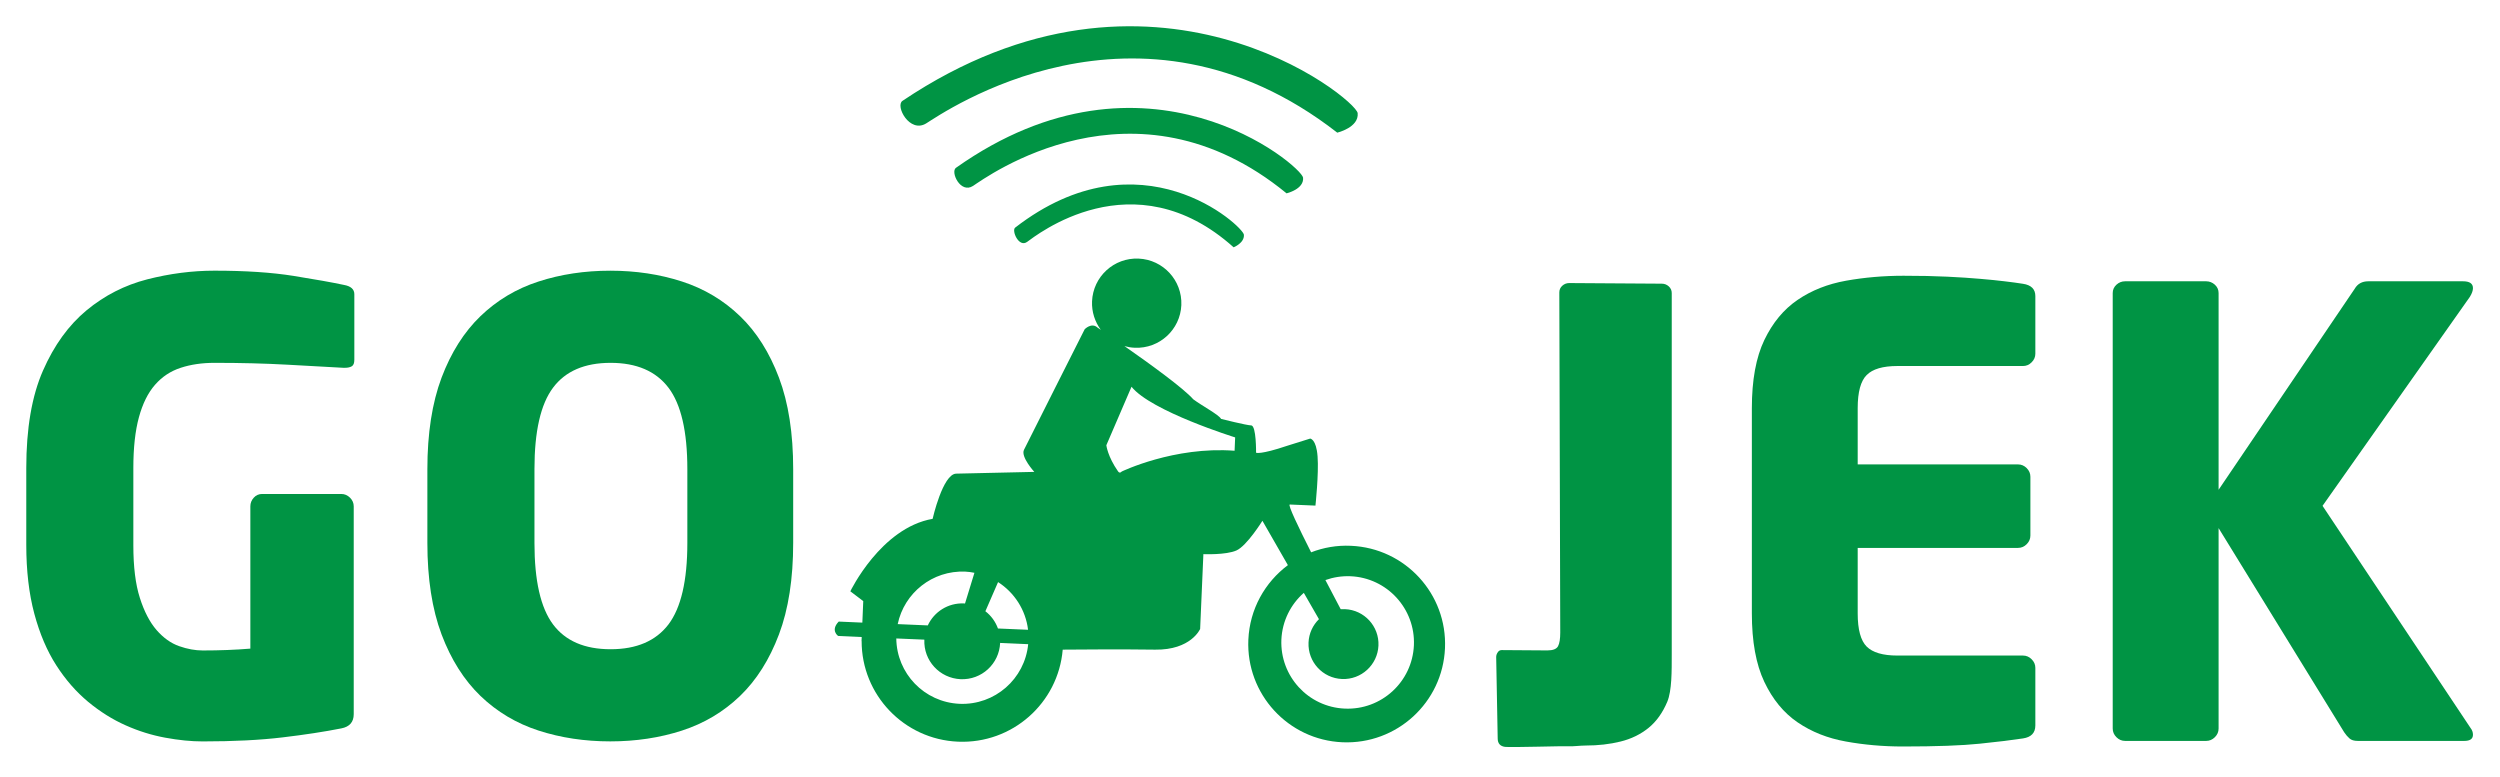 <?xml version="1.0" encoding="UTF-8" standalone="no"?><!DOCTYPE svg PUBLIC "-//W3C//DTD SVG 1.1//EN" "http://www.w3.org/Graphics/SVG/1.1/DTD/svg11.dtd"><svg width="100%" height="100%" viewBox="0 0 476 148" version="1.1" xmlns="http://www.w3.org/2000/svg" xmlns:xlink="http://www.w3.org/1999/xlink" xml:space="preserve" xmlns:serif="http://www.serif.com/" style="fill-rule:evenodd;clip-rule:evenodd;stroke-linejoin:round;stroke-miterlimit:1.414;"><g><clipPath id="_clip1"><path d="M257.216,103.919c-2.674,-0.124 -5.236,0.335 -7.578,1.243c-2.418,-4.784 -4.501,-9.126 -4.059,-9.102c0.982,0.038 4.881,0.207 4.881,0.207c0,0 0.657,-6.04 0.405,-9.361c-0.242,-3.339 -1.413,-3.399 -1.413,-3.399l-4.373,1.37c-5.162,1.742 -5.925,1.323 -5.925,1.323c0,0 0.062,-5.154 -0.919,-5.199c-0.976,-0.038 -5.745,-1.243 -5.745,-1.243c-0.398,-0.779 -3.61,-2.482 -5.286,-3.726c-1.872,-2.128 -8.398,-6.846 -13.112,-10.135c0.628,0.174 1.289,0.293 1.972,0.314c4.682,0.208 8.656,-3.428 8.863,-8.115c0.191,-4.695 -3.447,-8.651 -8.133,-8.858c-4.698,-0.213 -8.667,3.434 -8.869,8.123c-0.089,2.033 0.556,3.927 1.67,5.441c-0.408,-0.281 -0.638,-0.438 -0.638,-0.438c-1.133,-1.026 -2.433,0.324 -2.433,0.324c0,0 -10.915,21.63 -11.563,22.968c-0.644,1.338 1.972,4.191 1.972,4.191l-14.888,0.335c-2.545,0.084 -4.475,8.605 -4.475,8.605c-9.866,1.725 -15.666,13.797 -15.666,13.797l2.459,1.865l-0.172,4.096l-4.497,-0.197c-1.632,1.681 -0.118,2.734 -0.118,2.734l4.49,0.202l0,0.073l-0.028,0.705l0.016,0c-0.011,10.212 8.038,18.71 18.348,19.153c10.32,0.443 19.081,-7.339 19.938,-17.523c2.075,-0.022 11.52,-0.095 17.592,0c6.838,0.095 8.575,-3.939 8.575,-3.939l0.617,-14.244c0,0 4.301,0.19 6.302,-0.706c1.984,-0.885 4.939,-5.647 4.939,-5.647l4.849,8.448c-4.356,3.249 -7.277,8.358 -7.529,14.206c-0.447,10.33 7.574,19.069 17.91,19.517c10.337,0.448 19.088,-7.562 19.53,-17.904c0.449,-10.33 -7.573,-19.062 -17.909,-19.504Zm-67.184,6.912c3.1,1.994 5.258,5.288 5.71,9.079l-5.732,-0.245c-0.472,-1.305 -1.307,-2.447 -2.394,-3.283l2.416,-5.551Zm-6.245,-1.995c0.594,0.023 1.166,0.112 1.743,0.225l-1.793,5.848c-0.073,-0.006 -0.14,-0.012 -0.219,-0.017c-3.011,-0.128 -5.678,1.609 -6.866,4.185l-5.73,-0.247c1.239,-5.927 6.609,-10.262 12.865,-9.994Zm-1.087,25.17c-6.726,-0.297 -11.979,-5.798 -12.046,-12.443l5.342,0.225c-0.18,3.989 2.914,7.349 6.9,7.529c3.997,0.174 7.359,-2.918 7.528,-6.903l5.342,0.237c-0.644,6.61 -6.345,11.639 -13.066,11.355Zm52.367,-48.183c-11.513,-0.884 -21.504,3.962 -21.504,3.962c0,0 -0.335,0.454 -0.683,-0.028c-2.001,-2.857 -2.231,-4.984 -2.231,-4.984l4.793,-11.138c3.705,4.661 19.731,9.647 19.731,9.647l-0.106,2.541Zm20.983,49.096c-6.964,-0.291 -12.366,-6.178 -12.075,-13.142c0.164,-3.563 1.795,-6.723 4.272,-8.896l2.881,5.009c-1.16,1.142 -1.911,2.7 -1.984,4.453c-0.158,3.681 2.697,6.784 6.373,6.941c3.671,0.157 6.778,-2.694 6.941,-6.364c0.157,-3.674 -2.696,-6.783 -6.374,-6.934c-0.274,-0.013 -0.545,0 -0.813,0.011c-0.671,-1.272 -1.732,-3.278 -2.914,-5.552c1.491,-0.532 3.099,-0.795 4.781,-0.728c6.963,0.297 12.367,6.189 12.07,13.147c-0.31,6.968 -6.195,12.362 -13.158,12.055Z"/></clipPath><g clip-path="url(#_clip1)"><rect x="153.937" y="44.229" width="126.206" height="102.116" style="fill:#009444;fill-rule:nonzero;"/></g><clipPath id="_clip2"><path d="M66.993,69.73c-0.319,0.196 -0.746,0.297 -1.301,0.297l-0.346,0c-2.832,-0.157 -6.369,-0.352 -10.612,-0.588c-4.239,-0.235 -8.879,-0.353 -13.908,-0.353c-2.36,0 -4.501,0.314 -6.418,0.942c-1.929,0.628 -3.554,1.703 -4.893,3.238c-1.341,1.534 -2.361,3.59 -3.067,6.184c-0.706,2.588 -1.06,5.809 -1.06,9.657l0,14.721c0,4.085 0.411,7.423 1.239,10.005c0.825,2.599 1.889,4.639 3.18,6.129c1.299,1.49 2.734,2.515 4.303,3.065c1.57,0.553 3.067,0.822 4.48,0.822c3.218,0 6.244,-0.117 9.075,-0.352l0,-27.09c0,-0.627 0.22,-1.177 0.65,-1.647c0.426,-0.471 0.96,-0.707 1.586,-0.707l15.086,0c0.627,0 1.177,0.236 1.653,0.707c0.472,0.471 0.707,1.02 0.707,1.647l0,39.577c0,1.489 -0.786,2.397 -2.36,2.7c-3.218,0.638 -6.952,1.209 -11.189,1.714c-4.249,0.51 -9.317,0.768 -15.208,0.768c-2.197,0 -4.579,-0.241 -7.132,-0.711c-2.556,-0.471 -5.067,-1.249 -7.539,-2.354c-2.477,-1.097 -4.854,-2.587 -7.136,-4.469c-2.276,-1.894 -4.299,-4.202 -6.07,-6.958c-1.766,-2.745 -3.162,-6.022 -4.182,-9.825c-1.02,-3.81 -1.531,-8.19 -1.531,-13.131l0,-14.61c0,-7.54 1.059,-13.718 3.185,-18.553c2.117,-4.828 4.887,-8.649 8.307,-11.483c3.419,-2.824 7.264,-4.785 11.546,-5.888c4.284,-1.093 8.55,-1.648 12.787,-1.648c5.897,0 10.926,0.331 15.084,0.997c4.171,0.673 7.349,1.239 9.547,1.709c1.34,0.234 2.007,0.828 2.007,1.77l0,12.486c0.001,0.622 -0.156,1.036 -0.47,1.232Z"/></clipPath><g clip-path="url(#_clip2)"><rect x="0" y="46.536" width="72.463" height="99.63" style="fill:#009444;fill-rule:nonzero;"/></g><clipPath id="_clip3"><path d="M151.022,103.358c0,6.829 -0.897,12.638 -2.707,17.433c-1.805,4.784 -4.272,8.695 -7.411,11.718c-3.139,3.02 -6.829,5.222 -11.061,6.595c-4.237,1.371 -8.783,2.056 -13.644,2.056c-4.871,0 -9.417,-0.685 -13.649,-2.056c-4.239,-1.372 -7.921,-3.575 -11.066,-6.595c-3.133,-3.023 -5.606,-6.934 -7.411,-11.718c-1.798,-4.795 -2.701,-10.604 -2.701,-17.433l0,-14.015c0,-6.83 0.903,-12.638 2.701,-17.434c1.805,-4.782 4.277,-8.693 7.411,-11.713c3.145,-3.025 6.827,-5.227 11.066,-6.598c4.233,-1.373 8.778,-2.057 13.649,-2.057c4.861,0 9.407,0.684 13.644,2.057c4.232,1.371 7.922,3.573 11.061,6.598c3.139,3.019 5.606,6.931 7.411,11.713c1.81,4.795 2.707,10.604 2.707,17.434l0,14.015Zm-20.152,-14.049c0,-7.171 -1.199,-12.341 -3.592,-15.489c-2.399,-3.155 -6.072,-4.735 -11.022,-4.735c-4.947,0 -8.604,1.58 -10.959,4.735c-2.36,3.148 -3.536,8.318 -3.536,15.489l0,14.083c0,7.17 1.176,12.334 3.536,15.494c2.355,3.147 6.011,4.728 10.959,4.728c4.95,0 8.623,-1.581 11.022,-4.728c2.393,-3.16 3.592,-8.324 3.592,-15.494l0,-14.083Z"/></clipPath><g clip-path="url(#_clip3)"><rect x="76.372" y="46.541" width="79.65" height="99.619" style="fill:#009444;fill-rule:nonzero;"/></g><clipPath id="_clip4"><path d="M376.985,141.596c-3.425,0.359 -8.312,0.537 -14.675,0.537c-3.772,0 -7.395,-0.319 -10.864,-0.951c-3.476,-0.623 -6.529,-1.837 -9.181,-3.647c-2.652,-1.809 -4.759,-4.374 -6.341,-7.713c-1.58,-3.333 -2.371,-7.668 -2.371,-13.02l0,-39.094c0,-5.338 0.791,-9.664 2.371,-12.958c1.582,-3.3 3.689,-5.848 6.341,-7.652c2.652,-1.81 5.722,-3.025 9.237,-3.653c3.515,-0.627 7.153,-0.941 10.927,-0.941c3.143,0 5.907,0.057 8.306,0.174c2.399,0.117 4.496,0.252 6.306,0.414c1.805,0.153 3.359,0.309 4.654,0.47c1.299,0.152 2.46,0.314 3.48,0.471c1.57,0.236 2.355,1.02 2.355,2.347l0,10.958c0,0.633 -0.231,1.177 -0.708,1.647c-0.47,0.481 -1.024,0.705 -1.647,0.705l-23.924,0c-2.752,0 -4.698,0.571 -5.836,1.715c-1.138,1.137 -1.71,3.237 -1.71,6.302l0,10.717l30.529,0c0.627,0 1.178,0.234 1.648,0.705c0.47,0.471 0.705,1.026 0.705,1.648l0,11.192c0,0.627 -0.235,1.17 -0.705,1.647c-0.471,0.472 -1.021,0.706 -1.648,0.706l-30.529,0l0,12.48c0,3.065 0.572,5.165 1.71,6.308c1.138,1.132 3.084,1.709 5.836,1.709l23.924,0c0.623,0 1.177,0.229 1.647,0.706c0.477,0.47 0.708,1.018 0.708,1.645l0,10.952c0,1.413 -0.785,2.241 -2.355,2.476c-2.045,0.314 -4.775,0.651 -8.19,0.998Z"/></clipPath><g clip-path="url(#_clip4)"><rect x="328.553" y="47.504" width="63.977" height="99.629" style="fill:#009444;fill-rule:nonzero;"/></g><clipPath id="_clip5"><path d="M470.852,54.857c0,0.471 -0.196,1.021 -0.583,1.653l-28.057,39.802l28.17,42.283c0.314,0.396 0.471,0.828 0.471,1.298c0,0.785 -0.549,1.178 -1.648,1.178l-20.276,0c-0.707,0 -1.233,-0.158 -1.586,-0.472c-0.359,-0.313 -0.691,-0.706 -1.009,-1.176l-23.913,-38.87l0,38.153c0,0.639 -0.237,1.187 -0.708,1.657c-0.477,0.472 -1.032,0.707 -1.653,0.707l-15.444,0c-0.628,0 -1.178,-0.236 -1.647,-0.707c-0.472,-0.47 -0.707,-1.018 -0.707,-1.657l0,-82.907c0,-0.628 0.235,-1.154 0.707,-1.59c0.47,-0.428 1.019,-0.65 1.647,-0.65l15.444,0c0.621,0 1.176,0.222 1.653,0.65c0.471,0.436 0.708,0.962 0.708,1.59l0,37.454l25.924,-38.284c0.545,-0.941 1.413,-1.41 2.59,-1.41l18.035,0c1.249,-0.001 1.882,0.436 1.882,1.298Z"/></clipPath><g clip-path="url(#_clip5)"><rect x="397.262" y="48.559" width="78.591" height="97.512" style="fill:#009444;fill-rule:nonzero;"/></g><clipPath id="_clip6"><path d="M176.331,23.504c3.129,-1.927 40.176,-27.925 78.284,1.754c0,0 4.149,-0.987 3.885,-3.709c-0.264,-2.734 -39.122,-34.305 -86.674,-2.342c-1.42,0.964 1.373,6.218 4.505,4.297Z"/></clipPath><g clip-path="url(#_clip6)"><rect x="166.446" y="0" width="97.066" height="30.258" style="fill:#009444;fill-rule:nonzero;"/></g><clipPath id="_clip7"><path d="M185.261,35.402c2.388,-1.551 30.641,-22.424 59.701,1.411c0,0 3.347,-0.789 3.145,-2.974c-0.203,-2.196 -29.834,-27.544 -66.097,-1.883c-1.082,0.775 0.863,4.987 3.251,3.446Z"/></clipPath><g clip-path="url(#_clip7)"><rect x="176.703" y="15.551" width="76.413" height="26.262" style="fill:#009444;fill-rule:nonzero;"/></g><clipPath id="_clip8"><path d="M195.547,46.068c1.576,-1.11 20.193,-16.139 39.336,1.02c0,0 2.086,-0.823 1.956,-2.397c-0.134,-1.575 -19.663,-19.831 -43.555,-1.35c-0.713,0.554 0.692,3.842 2.263,2.727Z"/></clipPath><g clip-path="url(#_clip8)"><rect x="188.093" y="30.127" width="53.752" height="21.961" style="fill:#009444;fill-rule:nonzero;"/></g><clipPath id="_clip9"><path d="M317.452,133.608c-0.884,2.101 -2.072,3.77 -3.58,4.991c-1.513,1.22 -3.286,2.09 -5.336,2.593c-2.035,0.505 -4.249,0.757 -6.633,0.757c-1.08,0 -2.494,0.208 -3.341,0.139c-0.846,-0.067 -10.74,0.247 -12.001,0.118c-0.936,-0.128 -1.401,-0.66 -1.401,-1.608l-0.286,-15.505c0,-0.308 0.095,-0.605 0.292,-0.884c0.179,-0.291 0.432,-0.432 0.751,-0.432l8.7,0.062c1.076,0 1.744,-0.27 2.034,-0.801c0.282,-0.532 0.42,-1.4 0.42,-2.594l-0.178,-64.763c0,-0.498 0.184,-0.93 0.56,-1.272c0.387,-0.347 0.824,-0.514 1.322,-0.514l17.636,0.117c0.5,0 0.947,0.174 1.323,0.515c0.374,0.342 0.565,0.767 0.565,1.272l0,68.778c0.001,3.194 0.029,6.924 -0.847,9.031Z"/></clipPath><g clip-path="url(#_clip9)"><rect x="279.874" y="48.895" width="43.426" height="98.343" style="fill:#009444;fill-rule:nonzero;"/></g></g></svg>